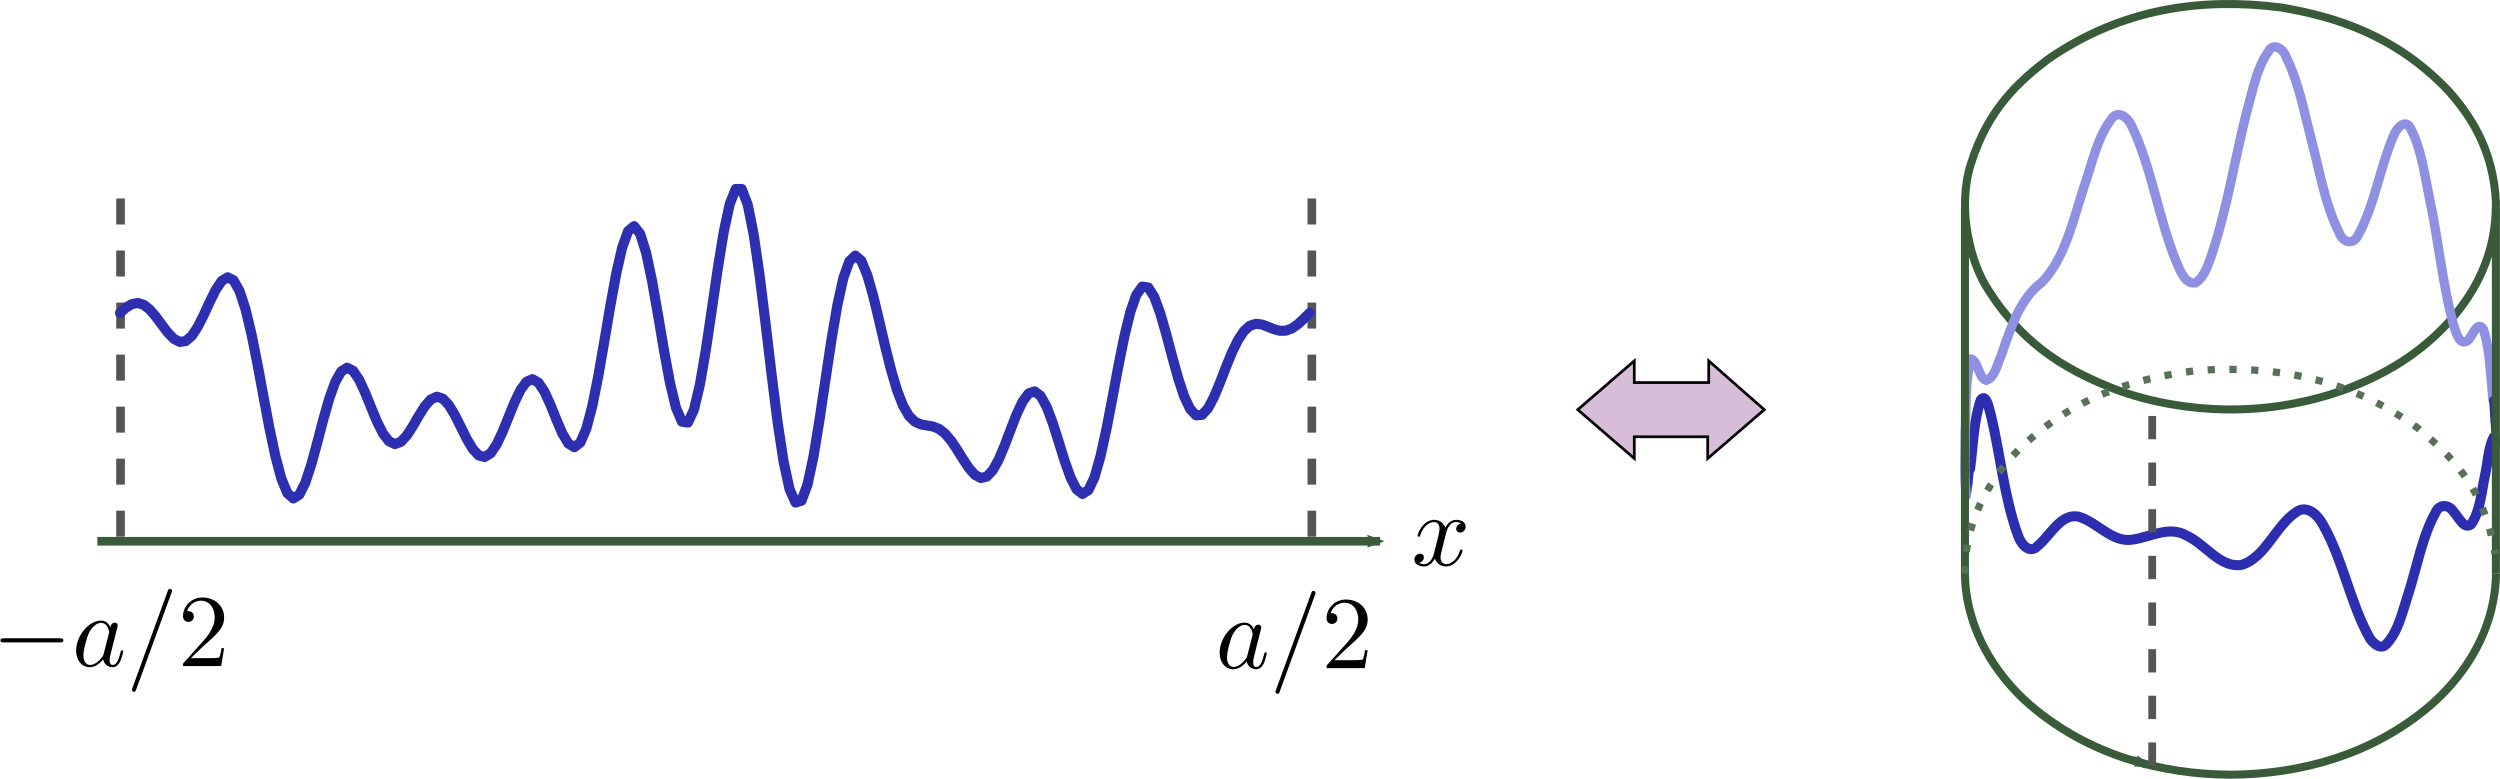 <?xml version="1.0" encoding="UTF-8" standalone="no"?>
<svg
   xmlns:dc="http://purl.org/dc/elements/1.1/"
   xmlns:cc="http://creativecommons.org/ns#"
   xmlns:rdf="http://www.w3.org/1999/02/22-rdf-syntax-ns#"
   xmlns:svg="http://www.w3.org/2000/svg"
   xmlns="http://www.w3.org/2000/svg"
   xmlns:sodipodi="http://sodipodi.sourceforge.net/DTD/sodipodi-0.dtd"
   xmlns:inkscape="http://www.inkscape.org/namespaces/inkscape"
   inkscape:export-ydpi="110"
   inkscape:export-xdpi="110"
   inkscape:export-filename="/home/cyd/jupyter/MH2801/img/periodic_ring.png"
   sodipodi:docname="periodic_ring.svg"
   inkscape:version="1.0 (4035a4fb49, 2020-05-01)"
   version="1.1"
   id="svg2"
   height="107.758"
   width="345.936">
  <sodipodi:namedview
     inkscape:document-rotation="0"
     fit-margin-bottom="0"
     fit-margin-right="0"
     fit-margin-left="0"
     fit-margin-top="0"
     inkscape:window-maximized="1"
     inkscape:window-y="0"
     inkscape:window-x="0"
     inkscape:window-height="1026"
     inkscape:window-width="1920"
     showgrid="false"
     inkscape:current-layer="layer1"
     inkscape:document-units="px"
     inkscape:cy="-25.905099"
     inkscape:cx="137.79975"
     inkscape:zoom="1"
     inkscape:pageshadow="2"
     inkscape:pageopacity="0.0"
     borderopacity="1.0"
     bordercolor="#666666"
     pagecolor="#ffffff"
     id="base" />
  <defs
     id="defs4">
    <marker
       style="overflow:visible"
       id="Arrow2Mend"
       refX="0"
       refY="0"
       orient="auto"
       inkscape:stockid="Arrow2Mend">
      <path
         transform="scale(-0.6)"
         d="M 8.719,4.034 -2.207,0.016 8.719,-4.002 c -1.745,2.372 -1.735,5.617 -6e-7,8.035 z"
         style="fill-rule:evenodd;stroke-width:0.625;stroke-linejoin:round"
         id="path4980"
         inkscape:connector-curvature="0" />
    </marker>
    <marker
       style="overflow:visible"
       id="Arrow2MendE"
       refX="0"
       refY="0"
       orient="auto"
       inkscape:stockid="Arrow2MendE">
      <path
         transform="scale(-0.6)"
         d="M 8.719,4.034 -2.207,0.016 8.719,-4.002 c -1.745,2.372 -1.735,5.617 -6e-7,8.035 z"
         style="fill:#175217;fill-rule:evenodd;stroke:#175217;stroke-width:0.625;stroke-linejoin:round"
         id="path5398"
         inkscape:connector-curvature="0" />
    </marker>
    <marker
       style="overflow:visible"
       id="Arrow2MendU"
       refX="0"
       refY="0"
       orient="auto"
       inkscape:stockid="Arrow2MendU">
      <path
         transform="scale(-0.6)"
         d="M 8.719,4.034 -2.207,0.016 8.719,-4.002 c -1.745,2.372 -1.735,5.617 -6e-7,8.035 z"
         style="fill:#175217;fill-rule:evenodd;stroke:#175217;stroke-width:0.625;stroke-linejoin:round"
         id="path5781"
         inkscape:connector-curvature="0" />
    </marker>
    <marker
       style="overflow:visible"
       id="Arrow2MendE6"
       refX="0"
       refY="0"
       orient="auto"
       inkscape:stockid="Arrow2MendE6">
      <path
         transform="scale(-0.6)"
         d="M 8.719,4.034 -2.207,0.016 8.719,-4.002 c -1.745,2.372 -1.735,5.617 -6e-7,8.035 z"
         style="fill:#294029;fill-rule:evenodd;stroke:#294029;stroke-width:0.625;stroke-linejoin:round"
         id="path4217"
         inkscape:connector-curvature="0" />
    </marker>
    <marker
       style="overflow:visible"
       id="Arrow2MendE6-5"
       refX="0"
       refY="0"
       orient="auto"
       inkscape:stockid="Arrow2MendE6">
      <path
         transform="scale(-0.6)"
         d="M 8.719,4.034 -2.207,0.016 8.719,-4.002 c -1.745,2.372 -1.735,5.617 -6e-7,8.035 z"
         style="fill:#294029;fill-rule:evenodd;stroke:#294029;stroke-width:0.625;stroke-linejoin:round"
         id="path4217-5"
         inkscape:connector-curvature="0" />
    </marker>
    <marker
       style="overflow:visible"
       id="Arrow2MendE6s"
       refX="0"
       refY="0"
       orient="auto"
       inkscape:stockid="Arrow2MendE6s">
      <path
         transform="scale(-0.6)"
         d="M 8.719,4.034 -2.207,0.016 8.719,-4.002 c -1.745,2.372 -1.735,5.617 -6e-7,8.035 z"
         style="fill:#3a5b3a;fill-rule:evenodd;stroke:#3a5b3a;stroke-width:0.625;stroke-linejoin:round"
         id="path7331"
         inkscape:connector-curvature="0" />
    </marker>
    <marker
       style="overflow:visible"
       id="Arrow2MendE6p"
       refX="0"
       refY="0"
       orient="auto"
       inkscape:stockid="Arrow2MendE6p">
      <path
         transform="scale(-0.6)"
         d="M 8.719,4.034 -2.207,0.016 8.719,-4.002 c -1.745,2.372 -1.735,5.617 -6e-7,8.035 z"
         style="fill:#3a5b3a;fill-rule:evenodd;stroke:#3a5b3a;stroke-width:0.625;stroke-linejoin:round"
         id="path7462"
         inkscape:connector-curvature="0" />
    </marker>
  </defs>
  <g
     id="layer1"
     inkscape:groupmode="layer"
     inkscape:label="Layer 1"
     transform="translate(-297.058,-364.603)">
    <path
       sodipodi:nodetypes="cc"
       inkscape:connector-curvature="0"
       id="path4171"
       d="M 310.529,439.499 H 488.035"
       style="fill:none;stroke:#3a5b3a;stroke-width:1.2;stroke-linecap:butt;stroke-linejoin:miter;stroke-miterlimit:3.85;stroke-dasharray:none;stroke-opacity:1;marker-end:url(#Arrow2MendE6p)" />
    <path
       style="fill:none;stroke:#555555;stroke-width:1.2;stroke-linecap:butt;stroke-linejoin:miter;stroke-miterlimit:4;stroke-dasharray:3.6, 3.6;stroke-dashoffset:0;stroke-opacity:1"
       d="m 478.583,392.068 v 48.013"
       id="path5418"
       inkscape:connector-curvature="0"
       sodipodi:nodetypes="cc" />
    <g
       style="stroke-width:1.25"
       transform="matrix(0.269,0,0,0.269,215.722,360.608)"
       id="g5546">
      <g
         style="font-style:normal;font-variant:normal;font-weight:normal;font-stretch:normal;letter-spacing:normal;word-spacing:normal;text-anchor:start;fill:none;stroke:#000000;stroke-width:1.562;stroke-linecap:butt;stroke-linejoin:miter;stroke-miterlimit:10.433;stroke-dasharray:none;stroke-dashoffset:0;stroke-opacity:1"
         id="g5548"
         transform="matrix(1.063,0,0,-1.063,-186.024,789.272)"
         xml:space="preserve"
         stroke-miterlimit="10.433"
         font-style="normal"
         font-variant="normal"
         font-weight="normal"
         font-stretch="normal"
         font-size-adjust="none"
         letter-spacing="normal"
         word-spacing="normal"><path
           style="fill:#000000;stroke-width:0"
           inkscape:connector-curvature="0"
           d="m 488.35,417.65 h 0.16 0.16 l 0.15,0.01 h 0.08 l 0.08,0.01 h 0.07 l 0.08,0.01 0.07,0.01 0.07,0.01 0.07,0.02 0.07,0.02 0.07,0.02 0.06,0.02 0.06,0.02 0.06,0.03 0.05,0.03 0.06,0.04 0.05,0.03 0.04,0.05 0.04,0.04 0.04,0.05 0.02,0.03 0.02,0.03 0.01,0.03 0.02,0.03 0.01,0.03 0.02,0.03 0.01,0.04 0.01,0.03 0.01,0.04 v 0.04 l 0.01,0.04 0.01,0.04 v 0.04 l 0.01,0.04 v 0.05 0.04 c 0,1 -0.91,1 -1.75,1 h -26.96 c -0.84,0 -1.73,0 -1.73,-1 0,-1 0.89,-1 1.73,-1 z"
           id="path5550" /><path
           style="fill:#000000;stroke-width:0"
           inkscape:connector-curvature="0"
           d="m 512.85,425.03 -0.08,0.17 -0.09,0.17 -0.09,0.16 -0.1,0.16 -0.09,0.16 -0.11,0.16 -0.1,0.15 -0.11,0.14 -0.11,0.15 -0.12,0.13 -0.12,0.14 -0.13,0.13 -0.12,0.12 -0.13,0.12 -0.14,0.11 -0.14,0.11 -0.14,0.11 -0.15,0.09 -0.15,0.1 -0.16,0.08 -0.16,0.08 -0.16,0.08 -0.17,0.06 -0.17,0.07 -0.18,0.05 -0.18,0.05 -0.18,0.04 -0.19,0.03 -0.19,0.03 -0.2,0.02 -0.21,0.01 h -0.2 l 0.04,-1.09 c 3.24,0 3.94,-4.08 3.94,-4.37 0,-0.32 -0.09,-0.61 -0.14,-0.86 l -2.5,-9.77 c -0.25,-0.89 -0.25,-0.98 -1,-1.84 -2.19,-2.74 -4.23,-3.53 -5.62,-3.53 -2.49,0 -3.19,2.73 -3.19,4.68 0,2.49 1.59,8.61 2.73,10.91 1.55,2.94 3.8,4.78 5.78,4.78 l -0.04,1.09 c -5.83,0 -12,-7.31 -12,-14.59 0,-4.69 2.73,-7.97 6.62,-7.97 0.99,0 3.49,0.21 6.47,3.74 0.41,-2.1 2.14,-3.74 4.53,-3.74 1.75,0 2.89,1.14 3.69,2.74 0.84,1.79 1.5,4.84 1.5,4.93 0,0.5 -0.45,0.5 -0.59,0.5 -0.5,0 -0.55,-0.2 -0.71,-0.9 -0.84,-3.24 -1.75,-6.17 -3.78,-6.17 -1.34,0 -1.5,1.29 -1.5,2.29 0,1.1 0.09,1.49 0.64,3.69 0.57,2.09 0.66,2.59 1.11,4.48 l 1.78,6.97 c 0.36,1.39 0.36,1.5 0.36,1.69 0,0.86 -0.61,1.36 -1.45,1.36 -1.19,0 -1.94,-1.11 -2.1,-2.2 z"
           id="path5552" /><path
           style="fill:#000000;stroke-width:0"
           inkscape:connector-curvature="0"
           d="m 542.43,441.67 0.01,0.03 0.01,0.03 0.01,0.03 0.01,0.03 0.01,0.02 0.01,0.03 0.01,0.03 0.01,0.02 0.02,0.05 0.02,0.05 0.01,0.04 0.01,0.05 0.02,0.04 0.01,0.04 0.01,0.03 0.01,0.04 0.01,0.03 0.01,0.03 v 0.03 l 0.01,0.02 v 0.03 l 0.01,0.02 v 0.02 l 0.01,0.02 v 0.02 0.02 0.01 l 0.01,0.02 v 0.01 0.01 0.01 0.01 0.01 0.01 0.01 0 c 0,0.55 -0.45,0.99 -1,0.99 -0.34,0 -0.7,-0.14 -0.84,-0.44 l -17.3,-47.48 c -0.25,-0.64 -0.25,-0.85 -0.25,-0.89 0,-0.55 0.45,-1 1,-1 0.66,0 0.8,0.34 1.09,1.18 z"
           id="path5554" /><path
           style="fill:#000000;stroke-width:0"
           inkscape:connector-curvature="0"
           d="m 551.84,410.04 5.28,5.13 c 7.77,6.87 10.77,9.56 10.77,14.54 0,5.69 -4.49,9.68 -10.57,9.68 -5.64,0 -9.32,-4.6 -9.32,-9.03 0,-2.79 2.5,-2.79 2.64,-2.79 0.86,0 2.59,0.6 2.59,2.64 0,1.3 -0.89,2.6 -2.64,2.6 -0.39,0 -0.5,0 -0.64,-0.05 1.14,3.24 3.83,5.08 6.72,5.08 4.53,0 6.68,-4.05 6.68,-8.13 0,-3.98 -2.5,-7.92 -5.23,-11.01 l -9.56,-10.66 C 548,407.5 548,407.4 548,406.2 h 18.48 l 1.41,8.67 h -1.25 c -0.25,-1.5 -0.6,-3.69 -1.1,-4.44 -0.36,-0.39 -3.64,-0.39 -4.73,-0.39 z"
           id="path5556" /></g>
    </g>
    <path
       style="fill:none;stroke:#555555;stroke-width:1.2;stroke-linecap:butt;stroke-linejoin:miter;stroke-miterlimit:4;stroke-dasharray:3.6, 3.6;stroke-dashoffset:0;stroke-opacity:1"
       d="m 313.738,392.068 v 48.013"
       id="path5418-8"
       inkscape:connector-curvature="0"
       sodipodi:nodetypes="cc" />
    <g
       style="stroke-width:1.25"
       transform="matrix(0.269,0,0,0.269,412.148,346.662)"
       id="g5453">
      <g
         style="font-style:normal;font-variant:normal;font-weight:normal;font-stretch:normal;letter-spacing:normal;word-spacing:normal;text-anchor:start;fill:none;stroke:#000000;stroke-width:1.562;stroke-linecap:butt;stroke-linejoin:miter;stroke-miterlimit:10.433;stroke-dasharray:none;stroke-dashoffset:0;stroke-opacity:1"
         id="content"
         transform="matrix(1.063,0,0,-1.063,-186.024,789.272)"
         xml:space="preserve"
         stroke-miterlimit="10.433"
         font-style="normal"
         font-variant="normal"
         font-weight="normal"
         font-stretch="normal"
         font-size-adjust="none"
         letter-spacing="normal"
         word-spacing="normal"><path
           style="fill:#000000;stroke-width:0"
           inkscape:connector-curvature="0"
           d="m 472.16,421.25 0.03,0.13 0.04,0.15 0.04,0.16 0.04,0.18 0.06,0.19 0.06,0.21 0.06,0.22 0.07,0.22 0.08,0.23 0.09,0.24 0.1,0.25 0.1,0.24 0.11,0.25 0.12,0.25 0.13,0.25 0.14,0.25 0.15,0.24 0.15,0.24 0.17,0.23 0.18,0.22 0.18,0.22 0.2,0.2 0.21,0.19 0.22,0.18 0.23,0.16 0.25,0.14 0.12,0.07 0.13,0.06 0.14,0.05 0.13,0.05 0.14,0.05 0.14,0.04 0.15,0.03 0.15,0.03 0.15,0.02 0.16,0.02 0.16,0.01 h 0.16 c 0.25,0 1.44,0 2.48,-0.64 -1.39,-0.25 -2.39,-1.5 -2.39,-2.69 0,-0.79 0.55,-1.75 1.89,-1.75 1.1,0 2.69,0.89 2.69,2.89 0,2.6 -2.94,3.28 -4.63,3.28 -2.89,0 -4.64,-2.64 -5.23,-3.78 -1.25,3.28 -3.94,3.78 -5.37,3.78 -5.19,0 -8.04,-6.42 -8.04,-7.67 0,-0.5 0.5,-0.5 0.61,-0.5 0.39,0 0.55,0.11 0.64,0.55 1.69,5.28 4.99,6.53 6.68,6.53 0.95,0 2.68,-0.44 2.68,-3.33 0,-1.54 -0.84,-4.89 -2.68,-11.86 -0.8,-3.09 -2.54,-5.18 -4.74,-5.18 -0.3,0 -1.44,0 -2.48,0.65 1.25,0.24 2.34,1.28 2.34,2.69 0,1.34 -1.09,1.73 -1.84,1.73 -1.5,0 -2.75,-1.29 -2.75,-2.89 0,-2.28 2.5,-3.28 4.68,-3.28 3.3,0 5.08,3.49 5.24,3.78 0.59,-1.84 2.39,-3.78 5.37,-3.78 5.14,0 7.99,6.42 7.99,7.67 0,0.5 -0.45,0.5 -0.61,0.5 -0.44,0 -0.55,-0.2 -0.64,-0.54 -1.64,-5.33 -5.03,-6.53 -6.63,-6.53 -1.95,0 -2.75,1.59 -2.75,3.29 0,1.1 0.3,2.19 0.86,4.38 z"
           id="path5456" /></g>
    </g>
    <g
       style="stroke-width:1.25"
       transform="matrix(0.269,0,0,0.269,385.042,360.891)"
       id="g5492">
      <g
         style="font-style:normal;font-variant:normal;font-weight:normal;font-stretch:normal;letter-spacing:normal;word-spacing:normal;text-anchor:start;fill:none;stroke:#000000;stroke-width:1.562;stroke-linecap:butt;stroke-linejoin:miter;stroke-miterlimit:10.433;stroke-dasharray:none;stroke-dashoffset:0;stroke-opacity:1"
         word-spacing="normal"
         letter-spacing="normal"
         font-size-adjust="none"
         font-stretch="normal"
         font-weight="normal"
         font-variant="normal"
         font-style="normal"
         stroke-miterlimit="10.433"
         xml:space="preserve"
         transform="matrix(1.063,0,0,-1.063,-186.024,789.272)"
         id="g5494"><path
           style="fill:#000000;stroke-width:0"
           inkscape:connector-curvature="0"
           id="path5496"
           d="m 474.1,425.03 -0.09,0.17 -0.09,0.17 -0.09,0.16 -0.09,0.16 -0.1,0.16 -0.1,0.16 -0.11,0.15 -0.11,0.14 -0.11,0.15 -0.12,0.13 -0.12,0.14 -0.12,0.13 -0.13,0.12 -0.13,0.12 -0.14,0.11 -0.14,0.11 -0.14,0.11 -0.15,0.09 -0.15,0.1 -0.15,0.08 -0.16,0.08 -0.17,0.08 -0.17,0.06 -0.17,0.07 -0.17,0.05 -0.18,0.05 -0.19,0.04 -0.19,0.03 -0.19,0.03 -0.2,0.02 -0.2,0.01 h -0.21 l 0.05,-1.09 c 3.23,0 3.93,-4.08 3.93,-4.37 0,-0.32 -0.09,-0.61 -0.14,-0.86 l -2.5,-9.77 c -0.25,-0.89 -0.25,-0.98 -1,-1.84 -2.18,-2.74 -4.23,-3.53 -5.62,-3.53 -2.49,0 -3.19,2.73 -3.19,4.68 0,2.49 1.59,8.61 2.74,10.91 1.54,2.94 3.79,4.78 5.78,4.78 l -0.05,1.09 c -5.83,0 -12,-7.31 -12,-14.59 0,-4.69 2.73,-7.97 6.62,-7.97 0.99,0 3.49,0.21 6.47,3.74 0.41,-2.1 2.14,-3.74 4.53,-3.74 1.75,0 2.9,1.14 3.69,2.74 0.85,1.79 1.5,4.84 1.5,4.93 0,0.5 -0.45,0.5 -0.59,0.5 -0.5,0 -0.55,-0.2 -0.7,-0.9 -0.85,-3.24 -1.75,-6.17 -3.79,-6.17 -1.34,0 -1.5,1.29 -1.5,2.29 0,1.1 0.1,1.49 0.64,3.69 0.57,2.09 0.66,2.59 1.11,4.48 l 1.79,6.97 c 0.35,1.39 0.35,1.5 0.35,1.69 0,0.86 -0.6,1.36 -1.45,1.36 -1.19,0 -1.94,-1.11 -2.09,-2.2 z" /><path
           style="fill:#000000;stroke-width:0"
           inkscape:connector-curvature="0"
           id="path5498"
           d="m 503.67,441.67 0.01,0.03 0.01,0.03 0.02,0.03 0.01,0.03 0.01,0.02 0.01,0.03 0.01,0.03 v 0.02 l 0.02,0.05 0.02,0.05 0.01,0.04 0.02,0.05 0.01,0.04 0.01,0.04 0.01,0.03 0.01,0.04 0.01,0.03 0.01,0.03 v 0.03 l 0.01,0.02 0.01,0.03 v 0.02 l 0.01,0.02 v 0.02 0.02 0.02 l 0.01,0.01 v 0.02 0.01 0.01 0.01 0.01 0.01 0.01 0.01 0 c 0,0.55 -0.45,0.99 -1,0.99 -0.34,0 -0.7,-0.14 -0.84,-0.44 l -17.3,-47.48 c -0.25,-0.64 -0.25,-0.85 -0.25,-0.89 0,-0.55 0.45,-1 1,-1 0.66,0 0.8,0.34 1.09,1.18 z" /><path
           style="fill:#000000;stroke-width:0"
           inkscape:connector-curvature="0"
           id="path5500"
           d="m 513.08,410.04 5.28,5.13 c 7.77,6.87 10.77,9.56 10.77,14.54 0,5.69 -4.48,9.68 -10.56,9.68 -5.64,0 -9.33,-4.6 -9.33,-9.03 0,-2.79 2.5,-2.79 2.64,-2.79 0.86,0 2.59,0.6 2.59,2.64 0,1.3 -0.89,2.6 -2.64,2.6 -0.39,0 -0.5,0 -0.64,-0.05 1.14,3.24 3.83,5.08 6.72,5.08 4.53,0 6.69,-4.05 6.69,-8.13 0,-3.98 -2.5,-7.92 -5.24,-11.01 l -9.56,-10.66 c -0.56,-0.54 -0.56,-0.64 -0.56,-1.84 h 18.48 l 1.41,8.67 h -1.25 c -0.25,-1.5 -0.6,-3.69 -1.1,-4.44 -0.35,-0.39 -3.63,-0.39 -4.73,-0.39 z" /></g>
    </g>
    <path
       style="fill:#d8bdd8;fill-opacity:1;stroke:#000000;stroke-width:0.377px;stroke-linecap:butt;stroke-linejoin:miter;stroke-opacity:1"
       d="m 515.378,421.292 7.823,6.75 v -2.999 h 10.16 v 2.999 l 7.824,-6.75 -7.683,-6.752 v 3.001 h -10.305 v -3.001 z"
       id="path5880"
       inkscape:connector-curvature="0"
       sodipodi:nodetypes="ccccccccccc" />
    <path
       id="path3226"
       style="fill:none;stroke:#2e2eb0;stroke-width:1.4;stroke-linecap:round;stroke-linejoin:round;stroke-miterlimit:10;stroke-dasharray:none;stroke-opacity:1"
       d="m 313.663,407.91 0.827,-0.736 0.827,-0.498 0.827,-0.146 0.827,0.264 0.827,0.66 0.827,0.968 0.827,1.124 0.827,1.089 0.827,0.85 0.827,0.43 0.827,-0.116 0.827,-0.708 0.827,-1.248 0.827,-1.639 0.827,-1.8 0.827,-1.673 0.828,-1.238 0.827,-0.52 0.827,0.418 0.827,1.475 0.828,2.531 0.827,3.456 0.827,4.129 0.827,4.46 0.827,4.393 0.828,3.922 0.827,3.091 0.827,1.989 0.827,0.737 0.827,-0.523 0.828,-1.649 0.827,-2.518 0.827,-3.038 0.827,-3.165 0.828,-2.903 0.827,-2.307 0.827,-1.47 0.827,-0.516 0.827,0.425 0.828,1.225 0.827,1.787 0.827,2.047 0.827,1.988 0.828,1.639 0.827,1.071 0.827,0.383 0.827,-0.31 0.827,-0.9 0.828,-1.294 0.827,-1.435 0.827,-1.305 0.827,-0.93 0.827,-0.377 0.828,0.262 0.827,0.879 0.827,1.369 0.827,1.648 0.828,1.662 0.827,1.401 0.827,0.897 0.827,0.224 0.827,-0.519 0.828,-1.215 0.827,-1.754 0.827,-2.045 0.827,-2.035 0.827,-1.716 0.828,-1.128 0.827,-0.357 0.827,0.479 0.827,1.245 0.828,1.808 0.827,2.058 0.827,1.925 0.827,1.395 0.827,0.507 0.828,-0.64 0.827,-1.908 0.827,-3.127 0.827,-4.128 0.828,-4.758 0.827,-4.908 0.827,-4.525 0.827,-3.625 0.827,-2.294 0.828,-0.679 0.827,1.033 0.827,2.631 0.827,3.913 0.827,4.711 0.828,4.912 0.827,4.476 0.827,3.445 0.827,1.934 0.828,0.126 0.827,-1.757 0.827,-3.478 0.827,-4.815 0.827,-5.59 0.828,-5.691 0.827,-5.088 0.827,-3.836 0.827,-2.071 0.827,0.006 0.828,2.159 0.827,4.136 0.827,5.709 0.827,6.698 0.828,6.991 0.827,6.56 0.827,5.46 0.827,3.825 0.827,1.847 0.828,-0.248 0.827,-2.225 0.827,-3.872 0.827,-5.024 0.827,-5.578 0.828,-5.509 0.827,-4.862 0.827,-3.748 0.827,-2.326 0.828,-0.779 0.827,0.709 0.827,1.978 0.827,2.909 0.827,3.436 0.828,3.552 0.827,3.305 0.827,2.787 0.827,2.115 0.827,1.415 0.828,0.801 0.827,0.361 0.827,0.14 0.827,0.144 0.828,0.333 0.827,0.637 0.827,0.966 0.827,1.227 0.827,1.338 0.828,1.248 0.827,0.94 0.827,0.438 0.827,-0.198 0.828,-0.879 0.827,-1.502 0.827,-1.966 0.827,-2.189 0.827,-2.12 0.828,-1.747 0.827,-1.109 0.827,-0.279 0.827,0.631 0.827,1.496 0.828,2.19 0.827,2.603 0.827,2.66 0.827,2.331 0.828,1.636 0.827,0.645 0.827,-0.532 0.827,-1.757 0.827,-2.881 0.828,-3.767 0.827,-4.304 0.827,-4.424 0.827,-4.11 0.828,-3.397 0.827,-2.37 0.827,-1.149 0.827,0.122 0.827,1.298 0.828,2.249 0.827,2.877 0.827,3.126 0.827,2.99 0.827,2.511 0.828,1.768 0.827,0.871 0.827,-0.059 0.827,-0.905 0.827,-1.57 0.828,-1.99 0.827,-2.139 0.827,-2.028 0.827,-1.707 0.828,-1.249 0.827,-0.742 0.827,-0.27 0.827,0.094 0.827,0.303 0.828,0.341 0.827,0.222 0.827,-0.012 0.827,-0.299 0.828,-0.571 0.827,-0.763 0.827,-0.826"
       inkscape:connector-curvature="0" />
    <path
       inkscape:connector-curvature="0"
       d="m 569.462,431.431 0.21,-1.973"
       style="fill:none;stroke:#2d2db0;stroke-width:1.076;stroke-linecap:round;stroke-linejoin:round;stroke-miterlimit:10;stroke-dasharray:none;stroke-opacity:1"
       id="path4393" />
    <path
       inkscape:connector-curvature="0"
       d="m 569.288,432.731 0.174,-1.299"
       style="fill:none;stroke:#2d2db0;stroke-width:1.076;stroke-linecap:round;stroke-linejoin:round;stroke-miterlimit:10;stroke-dasharray:none;stroke-opacity:1"
       id="path4395" />
    <path
       inkscape:connector-curvature="0"
       d="m 569.15,433.177 0.138,-0.446"
       style="fill:none;stroke:#2d2db0;stroke-width:1.076;stroke-linecap:round;stroke-linejoin:round;stroke-miterlimit:10;stroke-dasharray:none;stroke-opacity:1"
       id="path4397" />
    <path
       inkscape:connector-curvature="0"
       id="path4399"
       d="m 569.673,429.459 c 0.417,-3.181 0.457,-6.535 1.479,-9.53 0.784,-0.977 1.15,1.345 1.385,2.07 1.341,5.546 1.831,11.434 3.777,16.739 0.424,1.261 1.619,2.527 2.674,1.447 1.795,-1.47 3.193,-4.563 5.665,-4.099 2.608,0.738 4.71,3.707 7.569,3.171 2.456,-0.357 5.011,-1.959 7.441,-0.522 2.573,1.177 4.621,4.519 7.582,4.028 3.275,-0.985 4.694,-5.42 7.53,-7.285 1.381,-1.066 2.948,0.242 3.713,1.714 2.788,4.844 3.764,10.903 6.517,15.778 0.554,0.772 1.571,1.627 2.303,0.718 1.66,-1.756 2.218,-4.574 3.026,-6.995 1.193,-3.726 1.88,-7.801 3.727,-11.14 0.545,-1.294 1.925,-1.151 2.569,-0.054 0.653,0.675 1.447,2.49 2.403,1.614 1.253,-1.854 1.386,-4.48 1.89,-6.749 0.393,-1.726 0.42,-3.721 1.189,-5.249"
       style="fill:none;stroke:#2d2db0;stroke-width:1.391;stroke-linecap:round;stroke-linejoin:round;stroke-miterlimit:10;stroke-dasharray:none;stroke-opacity:1" />
    <path
       sodipodi:nodetypes="cccccccc"
       inkscape:connector-curvature="0"
       id="path4603"
       d="m 568.955,443.981 c 0.077,7.579 4.232,14.08 9.095,18.24 8.05,6.871 18.034,9.535 27.712,9.583 9.647,-0.074 19.592,-2.749 27.61,-9.608 4.279,-3.722 7.994,-9.066 8.877,-15.603 l 0.1,-0.883 0.063,-0.885 0.027,-0.886"
       style="fill:none;stroke:#3a5b3a;stroke-width:1.113;stroke-linecap:butt;stroke-linejoin:miter;stroke-miterlimit:10;stroke-dasharray:none;stroke-opacity:1" />
    <path
       inkscape:connector-curvature="0"
       d="m 574.027,429.509 -0.068,0.085"
       style="fill:none;stroke:#3a5b3a;stroke-width:0.702;stroke-linecap:butt;stroke-linejoin:miter;stroke-miterlimit:10;stroke-dasharray:none;stroke-opacity:1"
       id="path4619" />
    <path
       sodipodi:nodetypes="cc"
       inkscape:connector-curvature="0"
       d="m 594.866,470.56 c 0,-16.567 0,-34.982 0,-50.547"
       style="fill:none;stroke:#555555;stroke-width:1.076;stroke-linecap:butt;stroke-linejoin:miter;stroke-miterlimit:10;stroke-dasharray:3.227, 3.227;stroke-dashoffset:0;stroke-opacity:1"
       id="path4649" />
    <path
       sodipodi:nodetypes="cc"
       inkscape:connector-curvature="0"
       d="M 580.576,423.257 Z"
       style="fill:none;stroke:#3a5b3a;stroke-width:0.702;stroke-linecap:butt;stroke-linejoin:miter;stroke-miterlimit:10;stroke-dasharray:none;stroke-opacity:1"
       id="path4701" />
    <path
       inkscape:connector-curvature="0"
       d="m 642.348,425.63 0.063,0.37"
       style="fill:none;stroke:#2d2db0;stroke-width:1.076;stroke-linecap:round;stroke-linejoin:round;stroke-miterlimit:10;stroke-dasharray:none;stroke-opacity:1"
       id="path5053" />
    <path
       inkscape:connector-curvature="0"
       d="m 642.249,425.269 0.1,0.361"
       style="fill:none;stroke:#2d2db0;stroke-width:1.076;stroke-linecap:round;stroke-linejoin:round;stroke-miterlimit:10;stroke-dasharray:none;stroke-opacity:1"
       id="path5055" />
    <path
       inkscape:connector-curvature="0"
       d="m 642.113,425.115 0.136,0.154"
       style="fill:none;stroke:#2d2db0;stroke-width:1.076;stroke-linecap:round;stroke-linejoin:round;stroke-miterlimit:10;stroke-dasharray:none;stroke-opacity:1"
       id="path5057" />
    <path
       inkscape:connector-curvature="0"
       d="m 642.412,426 0.027,0.172"
       style="fill:none;stroke:#2d2db0;stroke-width:1.076;stroke-linecap:round;stroke-linejoin:round;stroke-miterlimit:10;stroke-dasharray:none;stroke-opacity:1"
       id="path5059" />
    <path
       inkscape:connector-curvature="0"
       d="m 642.232,422.973 0.066,0.998"
       style="fill:none;stroke:#2d2db0;stroke-width:1.076;stroke-linecap:round;stroke-linejoin:round;stroke-miterlimit:10;stroke-dasharray:none;stroke-opacity:1"
       id="path5061" />
    <path
       inkscape:connector-curvature="0"
       d="m 642.428,425.964 -0.047,-0.716 -0.083,-1.276"
       style="fill:none;stroke:#2d2db0;stroke-width:1.076;stroke-linecap:round;stroke-linejoin:round;stroke-miterlimit:10;stroke-dasharray:none;stroke-opacity:1"
       id="path5063" />
    <path
       inkscape:connector-curvature="0"
       d="m 642.438,426.172 -0.01,-0.208"
       style="fill:none;stroke:#2d2db0;stroke-width:1.076;stroke-linecap:round;stroke-linejoin:round;stroke-miterlimit:10;stroke-dasharray:none;stroke-opacity:1"
       id="path5065" />
    <path
       inkscape:connector-curvature="0"
       d="m 642.382,442.167 -0.083,-0.884"
       style="fill:none;stroke:#3a5b3a;stroke-width:0.702;stroke-linecap:butt;stroke-linejoin:miter;stroke-miterlimit:10;stroke-dasharray:none;stroke-opacity:1"
       id="path5089" />
    <path
       inkscape:connector-curvature="0"
       d="m 642.428,443.053 -0.047,-0.886"
       style="fill:none;stroke:#3a5b3a;stroke-width:0.702;stroke-linecap:butt;stroke-linejoin:miter;stroke-miterlimit:10;stroke-dasharray:none;stroke-opacity:1"
       id="path5091" />
    <path
       inkscape:connector-curvature="0"
       d="m 642.438,443.939 -0.01,-0.886"
       style="fill:none;stroke:#3a5b3a;stroke-width:0.702;stroke-linecap:butt;stroke-linejoin:miter;stroke-miterlimit:10;stroke-dasharray:none;stroke-opacity:1"
       id="path5093" />
    <path
       inkscape:connector-curvature="0"
       id="path5349"
       d="m 636.318,408.699 0.138,-0.157 h 2e-5 l 0.066,-0.074 m -0.204,0.231 -0.132,0.15 m -13.964,9.409 c 4.813,-1.905 9.633,-4.569 13.964,-9.409 m -14.003,9.424 0.039,-0.015 m -0.206,0.081 0.155,-0.061 h 10e-6 l 0.012,-0.005 m -0.167,0.066 -0.054,0.021 m -0.084,0.03 0.084,-0.03 m -0.189,0.069 0.105,-0.038 m -0.174,0.063 0.069,-0.025 m -0.099,0.036 0.03,-0.011 m -0.03,0.011 c -0.253,0.092 -0.507,0.184 -0.76,0.275 m -26.047,1.273 c 8.657,1.978 17.449,1.647 26.047,-1.273 m 15.608,-10.273 c 2.835,-3.392 6.024,-8.496 5.907,-15.962 -0.377,-7.348 -3.637,-12.025 -6.536,-15.3 -7.193,-7.576 -15.33,-10.259 -23.304,-11.585 -10.789,-1.355 -21.859,0.048 -32.165,7.197 -3.977,3.053 -8.259,6.824 -10.644,14.458 -1.953,6.126 -0.107,13.771 2.502,17.585 5.119,8.027 11.543,11.31 17.758,13.722 1.602,0.578 3.212,1.045 4.827,1.432"
       style="fill:none;stroke:#3a5b3a;stroke-width:1.113;stroke-linecap:butt;stroke-linejoin:miter;stroke-miterlimit:10;stroke-dasharray:none;stroke-opacity:1" />
    <path
       inkscape:connector-curvature="0"
       id="path5375"
       d="m 642.023,419.971 c -0.318,-3.284 -0.384,-6.679 -1.319,-9.809 -0.856,-1.302 -1.509,1.004 -2.179,1.562 -1.164,0.86 -1.713,-1.366 -2.023,-2.389 -1.515,-5.655 -2.037,-11.625 -3.283,-17.374 -0.673,-3.204 -1.085,-6.659 -2.537,-9.476 -0.696,-1.568 -1.936,-0.284 -2.392,0.844 -1.935,4.479 -2.636,9.706 -4.974,13.905 -0.696,1.339 -2.11,0.896 -2.584,-0.444 -1.938,-3.851 -2.673,-8.425 -3.808,-12.702 -1.025,-3.927 -1.767,-8.093 -3.538,-11.62 -0.392,-1.155 -1.79,-2.027 -2.433,-0.729 -1.679,2.29 -2.172,5.503 -3.015,8.342 -1.701,6.79 -2.775,13.855 -5.055,20.4 -0.431,1.241 -1.04,2.68 -2.022,3.247 -1.342,0.282 -2.069,-1.517 -2.601,-2.76 -2.551,-6.121 -3.41,-13.167 -6.303,-19.079 -0.578,-1.144 -1.868,-2.082 -2.731,-0.826 -1.914,2.492 -2.644,6.016 -3.708,9.131 -1.571,4.695 -2.637,10.085 -5.925,13.474 -3.018,2.222 -4.329,6.375 -5.634,10.167 -0.561,1.184 -0.856,3.051 -2.079,3.394 -1.115,-0.459 -1.07,-2.652 -2.101,-2.968 -0.849,3.292 -0.609,6.865 -0.785,10.286 0.01,2.867 -0.194,5.796 0.155,8.631"
       style="fill:none;stroke:#9090e3;stroke-width:1.298;stroke-linecap:round;stroke-linejoin:round;stroke-miterlimit:10;stroke-dasharray:none;stroke-opacity:1" />
    <path
       inkscape:connector-curvature="0"
       d="m 642.179,422.173 -0.156,-2.202"
       style="fill:none;stroke:#2d2db0;stroke-width:1.076;stroke-linecap:round;stroke-linejoin:round;stroke-miterlimit:10;stroke-dasharray:none;stroke-opacity:1"
       id="path5377" />
    <path
       inkscape:connector-curvature="0"
       d="m 642.232,422.973 -0.053,-0.8"
       style="fill:none;stroke:#2d2db0;stroke-width:1.076;stroke-linecap:round;stroke-linejoin:round;stroke-miterlimit:10;stroke-dasharray:none;stroke-opacity:1"
       id="path5379" />
    <path
       sodipodi:nodetypes="cc"
       inkscape:connector-curvature="0"
       d="m 568.957,443.948 c 0,-16.567 0,-34.982 0,-50.547"
       style="fill:none;stroke:#3a5b3a;stroke-width:1.113;stroke-linecap:round;stroke-linejoin:miter;stroke-miterlimit:10;stroke-dasharray:none;stroke-dashoffset:0;stroke-opacity:1"
       id="path4649-8" />
    <path
       sodipodi:nodetypes="cc"
       inkscape:connector-curvature="0"
       d="m 642.426,443.948 c 0,-16.567 0,-34.982 0,-50.547"
       style="fill:none;stroke:#3a5b3a;stroke-width:1.113;stroke-linecap:butt;stroke-linejoin:miter;stroke-miterlimit:10;stroke-dasharray:none;stroke-dashoffset:0;stroke-opacity:1"
       id="path4649-8-1" />
    <path
       inkscape:connector-curvature="0"
       id="path4603-7"
       d="m 568.955,443.981 c 0.01,-7.585 3.458,-12.608 6.316,-15.99 7.964,-8.438 17.05,-11.035 25.891,-12.128 10.24,-0.713 20.718,0.877 30.438,7.965 4.164,3.526 9.235,7.829 10.699,17.454"
       style="fill:none;stroke:#567156;stroke-width:1.004;stroke-linecap:butt;stroke-linejoin:miter;stroke-miterlimit:10;stroke-dasharray:1.004, 2.008;stroke-dashoffset:0;stroke-opacity:1" />
    <path
       sodipodi:nodetypes="cc"
       inkscape:connector-curvature="0"
       id="path4171-1"
       d="m 592.189,469.786 1.965,0.63"
       style="fill:none;stroke:#3a5b3a;stroke-width:1.113;stroke-linecap:butt;stroke-linejoin:miter;stroke-miterlimit:3.85;stroke-dasharray:none;stroke-opacity:1;marker-end:url(#Arrow2MendE6s)" />
  </g>
</svg>

